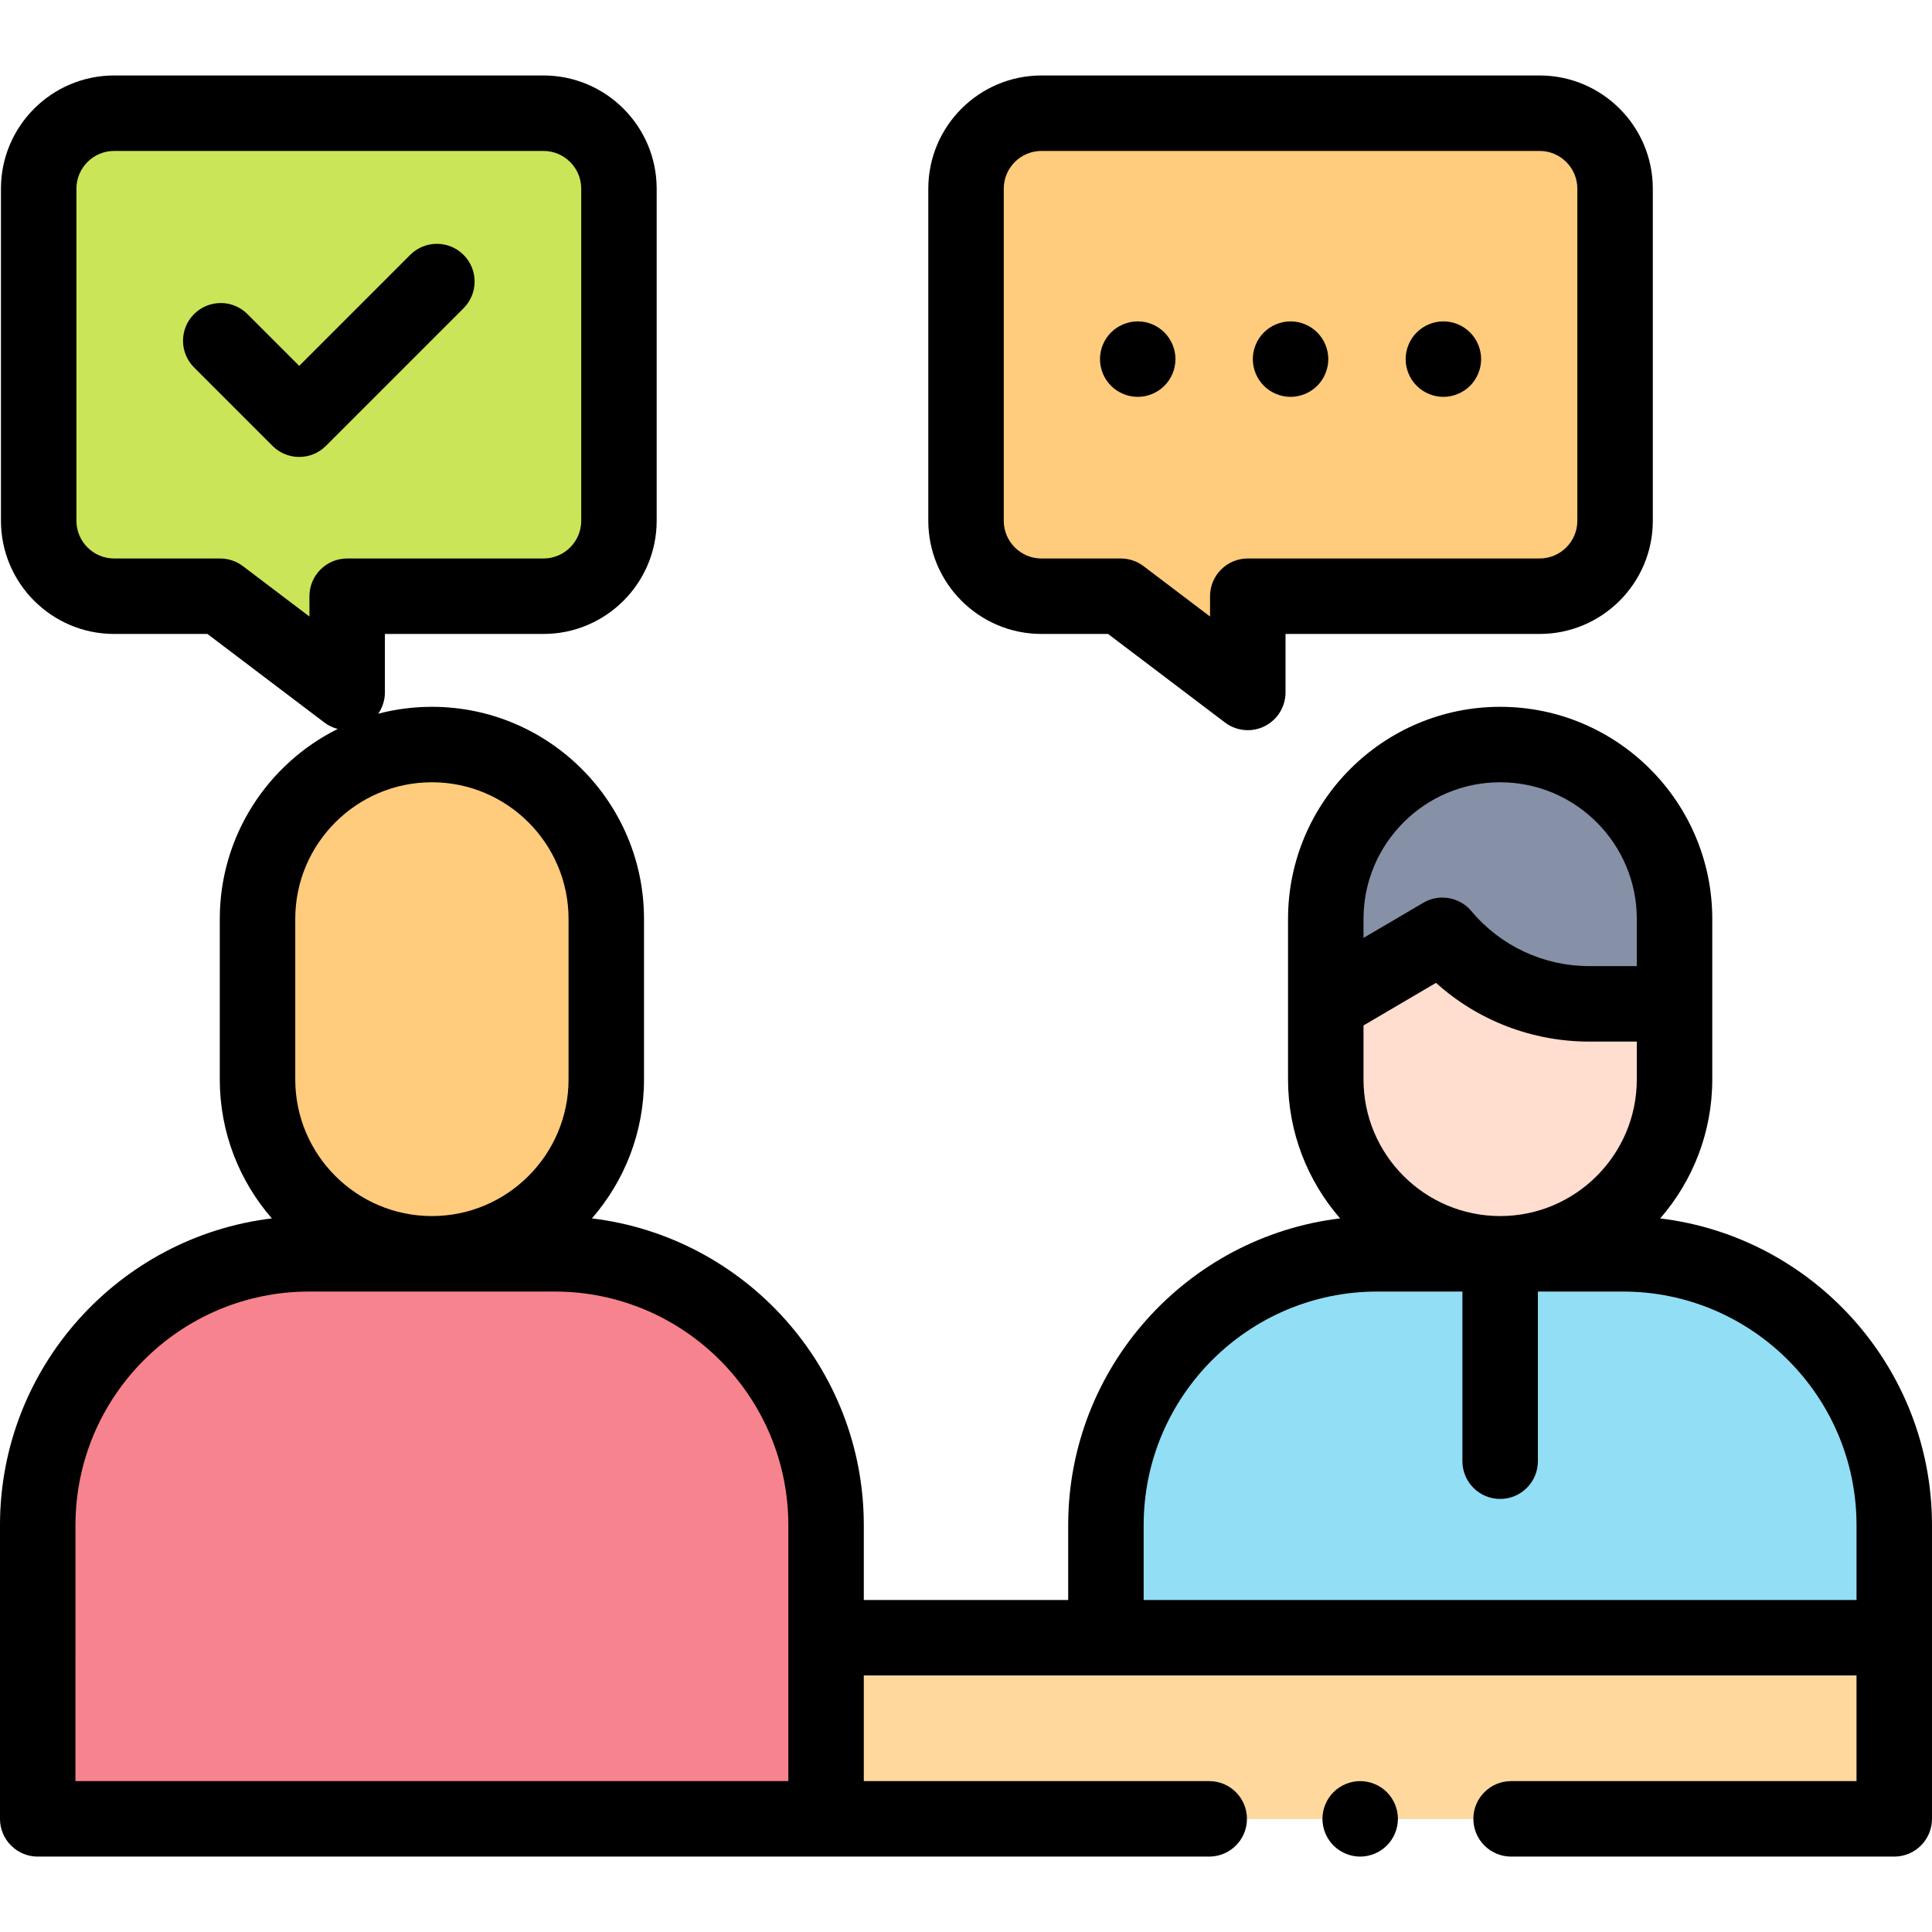 <svg height="512pt" viewBox="0 -20 512 512" width="512pt" xmlns="http://www.w3.org/2000/svg"><path d="m293.082 462.012v-77.828c0-39.715 32.199-71.91 71.914-71.91h65.09c39.719 0 71.914 32.195 71.914 71.91v77.828zm0 0" fill="#91def5"/><path d="m10 462.012v-77.828c0-39.715 32.195-71.91 71.914-71.91h65.09c39.715 0 71.914 32.195 71.914 71.91v77.828zm0 0" fill="#f6838d"/><path d="m443.77 234.648v31.41c0 25.523-20.691 46.211-46.211 46.211-25.523 0-46.215-20.688-46.215-46.211v-31.41zm0 0" fill="#ffddcf"/><path d="m397.559 177.309c25.52 0 46.211 20.691 46.211 46.215v22.504h-22.594c-15.02 0-29.27-6.648-38.918-18.16l-30.914 18.16v-22.504c0-25.523 20.691-46.215 46.215-46.215zm0 0" fill="#8690a6"/><path d="m160.672 223.523v42.535c0 25.523-20.691 46.215-46.211 46.215-25.523 0-46.215-20.691-46.215-46.215v-42.535c0-25.523 20.691-46.211 46.215-46.211 25.52-.004 46.211 20.688 46.211 46.211zm0 0" fill="#ffcb7c"/><path d="m502 462.012h-283.082v-48h283.082zm0 0" fill="#ffd89e"/><path d="m276.008 10h132.004c11.047 0 20 8.953 20 20v88.004c0 11.047-8.953 20-20 20h-77.336v25.5l-33.668-25.5h-21c-11.047 0-20-8.953-20-20v-88.004c0-11.047 8.953-20 20-20zm0 0" fill="#ffcb7c"/><path d="m30.254 10h113.773c11.047 0 20.004 8.953 20.004 20v88.004c0 11.047-8.957 20-20.004 20h-52.023v25.5l-33.668-25.5h-28.082c-11.047 0-20-8.953-20-20v-88.004c0-11.047 8.953-20 20-20zm0 0" fill="#cbe558"/><path d="m439.969 302.891c8.586-9.875 13.801-22.75 13.801-36.832v-42.535c0-30.996-25.219-56.211-56.211-56.211-30.996 0-56.215 25.215-56.215 56.211v42.535c0 14.078 5.215 26.953 13.797 36.828-40.535 4.887-72.059 39.469-72.059 81.297v19.828h-54.164v-19.828c0-41.824-31.52-76.406-72.047-81.297 8.586-9.871 13.801-22.746 13.801-36.828v-42.535c0-30.996-25.219-56.211-56.215-56.211-4.906 0-9.672.637-14.215 1.824 1.117-1.633 1.762-3.578 1.762-5.633v-15.5h42.023c16.543 0 30-13.457 30-30v-88.004c0-16.539-13.457-30-30-30h-113.773c-16.543 0-30 13.461-30 30v88.004c0 16.543 13.457 30 30 30h24.723l30.988 23.473c1.07.812 2.273 1.379 3.527 1.703-18.5 9.215-31.246 28.312-31.246 50.344v42.539c0 14.078 5.215 26.953 13.797 36.828-40.527 4.887-72.043 39.469-72.043 81.293v77.828c0 5.523 4.477 10.004 10 10.004h310.457c5.523 0 10-4.48 10-10.004 0-5.52-4.477-10-10-10h-91.539v-28h263.082v28h-91.539c-5.523 0-10 4.48-10 10 0 5.523 4.477 10.004 10 10.004h101.539c5.523 0 10-4.48 10-10.004v-77.828c0-41.82-31.508-76.398-72.031-81.293zm-357.965-164.887v5.383l-17.629-13.355c-1.738-1.316-3.859-2.027-6.039-2.027h-28.082c-5.516 0-10-4.484-10-10v-88.004c0-5.512 4.484-10 10-10h113.773c5.516 0 10.004 4.488 10.004 10v88.004c0 5.516-4.488 10-10.004 10h-52.023c-5.523 0-10 4.477-10 10zm-3.758 85.52c0-19.969 16.246-36.215 36.211-36.215 19.969 0 36.215 16.246 36.215 36.215v42.535c0 19.969-16.246 36.211-36.215 36.211-19.965 0-36.211-16.242-36.211-36.211zm-58.246 160.66c0-34.137 27.773-61.91 61.914-61.91h65.09c34.141 0 61.914 27.773 61.914 61.91v67.828h-188.918zm341.344-118.125v-14.305l19.211-11.285c11.082 9.973 25.48 15.562 40.621 15.562h12.594v10.027c0 19.969-16.246 36.211-36.211 36.211-19.969 0-36.215-16.242-36.215-36.211zm0-42.535c0-19.969 16.246-36.215 36.215-36.215 19.965 0 36.211 16.246 36.211 36.215v12.504h-12.594c-12.098 0-23.484-5.312-31.254-14.582-1.957-2.34-4.789-3.578-7.668-3.578-1.73 0-3.48.445-5.062 1.379l-15.848 9.309zm-58.262 180.488v-19.828c0-34.137 27.773-61.91 61.914-61.91h22.559v44.961c0 5.523 4.48 10 10.004 10 5.52 0 10-4.477 10-10v-44.961h22.527c34.141 0 61.914 27.773 61.914 61.91v19.828zm0 0"/><path d="m276.008 148.004h17.641l30.988 23.473c1.773 1.344 3.898 2.027 6.039 2.027 1.52 0 3.039-.344 4.449-1.043 3.402-1.691 5.551-5.16 5.551-8.957v-15.5h67.336c16.543 0 30-13.457 30-30v-88.004c0-16.543-13.457-30-30-30h-132.004c-16.543 0-30 13.457-30 30v88.004c0 16.543 13.457 30 30 30zm-10-118.004c0-5.512 4.484-10 10-10h132.004c5.516 0 10 4.488 10 10v88.004c0 5.516-4.484 10-10 10h-77.336c-5.523 0-10 4.477-10 10v5.383l-17.629-13.355c-1.738-1.316-3.859-2.027-6.039-2.027h-21c-5.516 0-10-4.484-10-10zm0 0"/><path d="m301.508 85.172c2.633 0 5.211-1.07 7.07-2.93 1.859-1.859 2.93-4.441 2.93-7.07 0-2.641-1.07-5.211-2.93-7.07-1.859-1.871-4.438-2.93-7.07-2.93-2.629 0-5.211 1.07-7.07 2.93-1.859 1.859-2.93 4.43-2.93 7.07 0 2.629 1.07 5.211 2.93 7.07 1.859 1.859 4.441 2.93 7.07 2.93zm0 0"/><path d="m342.012 85.172c2.629 0 5.207-1.07 7.066-2.93 1.859-1.859 2.934-4.441 2.934-7.07 0-2.641-1.07-5.211-2.934-7.07-1.859-1.871-4.438-2.93-7.066-2.93-2.633 0-5.211 1.07-7.07 2.93-1.863 1.859-2.934 4.43-2.934 7.07 0 2.629 1.07 5.211 2.934 7.07 1.859 1.859 4.438 2.93 7.07 2.93zm0 0"/><path d="m382.512 85.172c2.629 0 5.211-1.07 7.07-2.93 1.859-1.859 2.93-4.441 2.93-7.07 0-2.641-1.07-5.211-2.93-7.07-1.859-1.871-4.441-2.93-7.07-2.93-2.629 0-5.211 1.059-7.07 2.93-1.859 1.859-2.93 4.441-2.93 7.07s1.066 5.211 2.93 7.07c1.859 1.859 4.441 2.93 7.07 2.93zm0 0"/><path d="m122.852 47.543c-3.906-3.902-10.234-3.902-14.145 0l-29.41 29.414-13.723-13.723c-3.906-3.906-10.234-3.906-14.145 0-3.902 3.906-3.902 10.238 0 14.145l20.793 20.789c1.953 1.953 4.512 2.93 7.074 2.93 2.559 0 5.117-.977 7.07-2.93l36.48-36.48c3.91-3.906 3.91-10.238.004-14.145zm0 0"/><path d="m360.461 452.012c-2.633 0-5.211 1.07-7.07 2.93-1.859 1.863-2.93 4.441-2.93 7.07 0 2.633 1.07 5.211 2.93 7.07s4.438 2.934 7.07 2.934c2.629 0 5.211-1.07 7.07-2.934 1.859-1.859 2.93-4.438 2.93-7.07 0-2.629-1.07-5.207-2.93-7.07-1.859-1.859-4.441-2.93-7.07-2.93zm0 0"/></svg>